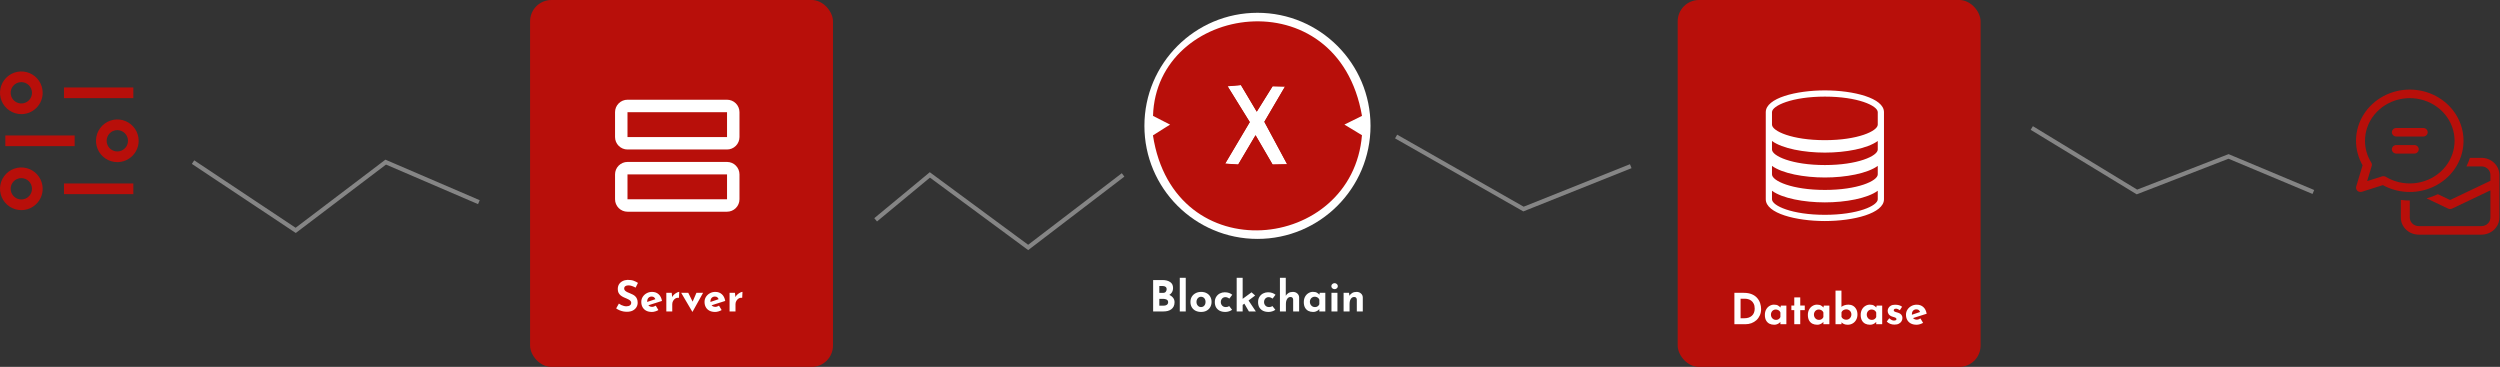 <svg width="586" height="86" viewBox="0 0 586 86" fill="none" xmlns="http://www.w3.org/2000/svg">
<rect x="0" y="0" width="586" height="86" fill="#333333" stroke="none"/>
<rect width="35" height="35" transform="translate(141 17)" fill="#B80F0A"/>
<path d="M165.792 25.75H168.709V28.667H165.792V25.75ZM161.417 25.75H164.334V28.667H161.417V25.75ZM165.792 40.333H168.709V43.25H165.792V40.333ZM161.417 40.333H164.334V43.25H161.417V40.333Z" fill="white"/>
<rect width="35" height="35" transform="translate(410 17)" fill="#B80F0A"/>
<path d="M272.455 65.64C273.221 65.64 273.831 65.797 274.285 66.11C274.738 66.417 274.965 66.877 274.965 67.49C274.965 67.943 274.851 68.323 274.625 68.63C274.405 68.93 274.101 69.157 273.715 69.31C273.335 69.457 272.898 69.53 272.405 69.53L272.175 68.75C272.781 68.75 273.318 68.833 273.785 69C274.258 69.167 274.631 69.407 274.905 69.72C275.178 70.027 275.315 70.397 275.315 70.83C275.315 71.23 275.241 71.57 275.095 71.85C274.955 72.123 274.761 72.347 274.515 72.52C274.275 72.687 274.001 72.81 273.695 72.89C273.388 72.963 273.071 73 272.745 73H270.295V65.64H272.455ZM272.625 68.65C272.911 68.65 273.121 68.563 273.255 68.39C273.395 68.217 273.465 68.02 273.465 67.8C273.465 67.547 273.378 67.357 273.205 67.23C273.038 67.103 272.811 67.04 272.525 67.04H271.745V68.65H272.625ZM272.675 71.65C272.888 71.65 273.081 71.623 273.255 71.57C273.428 71.51 273.565 71.42 273.665 71.3C273.765 71.173 273.815 71.017 273.815 70.83C273.815 70.617 273.755 70.457 273.635 70.35C273.515 70.237 273.358 70.16 273.165 70.12C272.978 70.073 272.781 70.05 272.575 70.05H271.745V71.65H272.675ZM276.539 65.11H277.939V73H276.539V65.11ZM279.041 70.76C279.041 70.313 279.144 69.913 279.351 69.56C279.564 69.207 279.861 68.93 280.241 68.73C280.621 68.523 281.058 68.42 281.551 68.42C282.051 68.42 282.484 68.523 282.851 68.73C283.218 68.93 283.498 69.207 283.691 69.56C283.891 69.913 283.991 70.313 283.991 70.76C283.991 71.207 283.891 71.61 283.691 71.97C283.498 72.323 283.218 72.603 282.851 72.81C282.484 73.017 282.044 73.12 281.531 73.12C281.051 73.12 280.621 73.027 280.241 72.84C279.868 72.653 279.574 72.383 279.361 72.03C279.148 71.677 279.041 71.253 279.041 70.76ZM280.451 70.77C280.451 70.997 280.498 71.203 280.591 71.39C280.684 71.57 280.811 71.713 280.971 71.82C281.131 71.927 281.311 71.98 281.511 71.98C281.731 71.98 281.921 71.927 282.081 71.82C282.241 71.713 282.364 71.57 282.451 71.39C282.538 71.203 282.581 70.997 282.581 70.77C282.581 70.537 282.538 70.33 282.451 70.15C282.364 69.97 282.241 69.827 282.081 69.72C281.921 69.613 281.731 69.56 281.511 69.56C281.311 69.56 281.131 69.613 280.971 69.72C280.811 69.827 280.684 69.97 280.591 70.15C280.498 70.33 280.451 70.537 280.451 70.77ZM288.804 72.61C288.611 72.763 288.367 72.887 288.074 72.98C287.787 73.073 287.504 73.12 287.224 73.12C286.724 73.12 286.287 73.03 285.914 72.85C285.547 72.663 285.261 72.4 285.054 72.06C284.854 71.713 284.754 71.297 284.754 70.81C284.754 70.323 284.864 69.91 285.084 69.57C285.304 69.223 285.591 68.96 285.944 68.78C286.304 68.6 286.681 68.51 287.074 68.51C287.467 68.51 287.807 68.563 288.094 68.67C288.387 68.777 288.637 68.917 288.844 69.09L288.164 69.99C288.071 69.917 287.941 69.843 287.774 69.77C287.614 69.69 287.424 69.65 287.204 69.65C287.011 69.65 286.834 69.7 286.674 69.8C286.514 69.9 286.387 70.037 286.294 70.21C286.201 70.383 286.154 70.583 286.154 70.81C286.154 71.023 286.204 71.22 286.304 71.4C286.404 71.58 286.541 71.723 286.714 71.83C286.894 71.93 287.104 71.98 287.344 71.98C287.497 71.98 287.637 71.96 287.764 71.92C287.897 71.873 288.011 71.81 288.104 71.73L288.804 72.61ZM289.879 73V65.11H291.279V73H289.879ZM292.389 70.03L294.369 73H292.739L291.469 70.83L292.389 70.03ZM290.859 71.79L290.719 70.46L293.359 68.52L294.209 69.27L290.859 71.79ZM298.941 72.61C298.747 72.763 298.504 72.887 298.211 72.98C297.924 73.073 297.641 73.12 297.361 73.12C296.861 73.12 296.424 73.03 296.051 72.85C295.684 72.663 295.397 72.4 295.191 72.06C294.991 71.713 294.891 71.297 294.891 70.81C294.891 70.323 295.001 69.91 295.221 69.57C295.441 69.223 295.727 68.96 296.081 68.78C296.441 68.6 296.817 68.51 297.211 68.51C297.604 68.51 297.944 68.563 298.231 68.67C298.524 68.777 298.774 68.917 298.981 69.09L298.301 69.99C298.207 69.917 298.077 69.843 297.911 69.77C297.751 69.69 297.561 69.65 297.341 69.65C297.147 69.65 296.971 69.7 296.811 69.8C296.651 69.9 296.524 70.037 296.431 70.21C296.337 70.383 296.291 70.583 296.291 70.81C296.291 71.023 296.341 71.22 296.441 71.4C296.541 71.58 296.677 71.723 296.851 71.83C297.031 71.93 297.241 71.98 297.481 71.98C297.634 71.98 297.774 71.96 297.901 71.92C298.034 71.873 298.147 71.81 298.241 71.73L298.941 72.61ZM300.016 73V65.11H301.386V69.51L301.376 69.34C301.529 69.067 301.746 68.847 302.026 68.68C302.306 68.507 302.649 68.42 303.056 68.42C303.469 68.42 303.813 68.543 304.086 68.79C304.366 69.03 304.509 69.343 304.516 69.73V73H303.116V70.25C303.109 70.057 303.056 69.903 302.956 69.79C302.863 69.67 302.703 69.61 302.476 69.61C302.263 69.61 302.076 69.68 301.916 69.82C301.756 69.96 301.633 70.15 301.546 70.39C301.459 70.63 301.416 70.907 301.416 71.22V73H300.016ZM307.793 73.12C307.387 73.12 307.017 73.04 306.683 72.88C306.357 72.713 306.097 72.46 305.903 72.12C305.71 71.78 305.613 71.347 305.613 70.82C305.613 70.327 305.713 69.9 305.913 69.54C306.113 69.18 306.377 68.903 306.703 68.71C307.03 68.51 307.377 68.41 307.743 68.41C308.177 68.41 308.503 68.483 308.723 68.63C308.95 68.77 309.137 68.927 309.283 69.1L309.223 69.27L309.353 68.63H310.653V73H309.253V72.05L309.363 72.35C309.35 72.35 309.31 72.39 309.243 72.47C309.177 72.543 309.077 72.633 308.943 72.74C308.817 72.84 308.657 72.927 308.463 73C308.277 73.08 308.053 73.12 307.793 73.12ZM308.193 71.98C308.36 71.98 308.51 71.957 308.643 71.91C308.777 71.857 308.893 71.783 308.993 71.69C309.093 71.59 309.18 71.467 309.253 71.32V70.25C309.2 70.103 309.12 69.98 309.013 69.88C308.907 69.773 308.78 69.693 308.633 69.64C308.487 69.58 308.323 69.55 308.143 69.55C307.943 69.55 307.757 69.603 307.583 69.71C307.417 69.81 307.283 69.95 307.183 70.13C307.083 70.31 307.033 70.517 307.033 70.75C307.033 70.983 307.087 71.193 307.193 71.38C307.3 71.567 307.44 71.713 307.613 71.82C307.793 71.927 307.987 71.98 308.193 71.98ZM312.096 68.63H313.496V73H312.096V68.63ZM312.066 67.08C312.066 66.873 312.146 66.703 312.306 66.57C312.473 66.437 312.649 66.37 312.836 66.37C313.023 66.37 313.193 66.437 313.346 66.57C313.506 66.703 313.586 66.873 313.586 67.08C313.586 67.287 313.506 67.457 313.346 67.59C313.193 67.717 313.023 67.78 312.836 67.78C312.649 67.78 312.473 67.717 312.306 67.59C312.146 67.457 312.066 67.287 312.066 67.08ZM316.208 68.63L316.318 69.41L316.298 69.34C316.451 69.067 316.668 68.847 316.948 68.68C317.228 68.507 317.571 68.42 317.978 68.42C318.391 68.42 318.734 68.543 319.008 68.79C319.288 69.03 319.431 69.343 319.438 69.73V73H318.038V70.25C318.031 70.057 317.978 69.903 317.878 69.79C317.784 69.67 317.624 69.61 317.398 69.61C317.184 69.61 316.998 69.68 316.838 69.82C316.678 69.96 316.554 70.15 316.468 70.39C316.381 70.63 316.338 70.907 316.338 71.22V73H314.938V68.63H316.208Z" fill="white"/>
<rect x="124.25" width="71" height="86" rx="5" fill="#B80F0A"/>
<rect x="393.25" width="71" height="86" rx="5" fill="#B80F0A"/>
<path d="M15 20.5H31.25V23H15V20.5ZM15 43H31.25V45.5H15V43ZM1.25 31.75H17.5V34.25H1.25V31.75ZM5 26.75C4.011 26.75 3.044 26.457 2.222 25.907C1.4 25.358 0.759 24.577 0.381 23.663C0.002 22.75 -0.097 21.744 0.096 20.775C0.289 19.805 0.765 18.914 1.464 18.215C2.164 17.515 3.055 17.039 4.025 16.846C4.994 16.653 6 16.752 6.913 17.131C7.827 17.509 8.608 18.15 9.157 18.972C9.707 19.794 10 20.761 10 21.75C10 23.076 9.473 24.348 8.536 25.285C7.598 26.223 6.326 26.75 5 26.75V26.75ZM5 19.25C4.506 19.25 4.022 19.397 3.611 19.671C3.2 19.946 2.88 20.337 2.69 20.793C2.501 21.25 2.452 21.753 2.548 22.238C2.644 22.723 2.883 23.168 3.232 23.518C3.582 23.867 4.027 24.105 4.512 24.202C4.997 24.298 5.5 24.249 5.957 24.06C6.414 23.87 6.804 23.55 7.079 23.139C7.353 22.728 7.5 22.244 7.5 21.75C7.5 21.087 7.237 20.451 6.768 19.982C6.299 19.513 5.663 19.25 5 19.25V19.25ZM5 49.25C4.011 49.25 3.044 48.957 2.222 48.407C1.4 47.858 0.759 47.077 0.381 46.163C0.002 45.25 -0.097 44.245 0.096 43.275C0.289 42.305 0.765 41.414 1.464 40.715C2.164 40.015 3.055 39.539 4.025 39.346C4.994 39.153 6 39.252 6.913 39.631C7.827 40.009 8.608 40.65 9.157 41.472C9.707 42.294 10 43.261 10 44.25C10 45.576 9.473 46.848 8.536 47.785C7.598 48.723 6.326 49.25 5 49.25V49.25ZM5 41.75C4.506 41.75 4.022 41.897 3.611 42.171C3.2 42.446 2.88 42.837 2.69 43.293C2.501 43.75 2.452 44.253 2.548 44.738C2.644 45.223 2.883 45.668 3.232 46.018C3.582 46.367 4.027 46.605 4.512 46.702C4.997 46.798 5.5 46.749 5.957 46.56C6.414 46.37 6.804 46.05 7.079 45.639C7.353 45.228 7.5 44.745 7.5 44.25C7.5 43.587 7.237 42.951 6.768 42.482C6.299 42.013 5.663 41.75 5 41.75ZM27.5 38C26.511 38 25.544 37.707 24.722 37.157C23.9 36.608 23.259 35.827 22.881 34.913C22.502 34 22.403 32.995 22.596 32.025C22.789 31.055 23.265 30.164 23.965 29.465C24.664 28.765 25.555 28.289 26.525 28.096C27.494 27.903 28.5 28.002 29.413 28.381C30.327 28.759 31.108 29.4 31.657 30.222C32.207 31.044 32.5 32.011 32.5 33C32.5 34.326 31.973 35.598 31.035 36.535C30.098 37.473 28.826 38 27.5 38ZM27.5 30.5C27.006 30.5 26.522 30.647 26.111 30.921C25.7 31.196 25.38 31.587 25.19 32.043C25.001 32.5 24.952 33.003 25.048 33.488C25.145 33.973 25.383 34.418 25.732 34.768C26.082 35.117 26.527 35.355 27.012 35.452C27.497 35.548 28 35.499 28.457 35.31C28.913 35.12 29.304 34.8 29.579 34.389C29.853 33.978 30 33.495 30 33C30 32.337 29.737 31.701 29.268 31.232C28.799 30.763 28.163 30.5 27.5 30.5Z" fill="#B80F0A"/>
<path d="M170.417 23.375H147.084C146.31 23.375 145.568 23.682 145.021 24.229C144.474 24.776 144.167 25.518 144.167 26.292V32.125C144.167 32.898 144.474 33.64 145.021 34.187C145.568 34.734 146.31 35.042 147.084 35.042H170.417C171.191 35.042 171.932 34.734 172.479 34.187C173.026 33.64 173.334 32.898 173.334 32.125V26.292C173.334 25.518 173.026 24.776 172.479 24.229C171.932 23.682 171.191 23.375 170.417 23.375ZM147.084 32.125V26.292H170.417V32.125H147.084ZM170.417 37.958H147.084C146.31 37.958 145.568 38.266 145.021 38.813C144.474 39.36 144.167 40.102 144.167 40.875V46.708C144.167 47.482 144.474 48.224 145.021 48.771C145.568 49.318 146.31 49.625 147.084 49.625H170.417C171.191 49.625 171.932 49.318 172.479 48.771C173.026 48.224 173.334 47.482 173.334 46.708V40.875C173.334 40.102 173.026 39.36 172.479 38.813C171.932 38.266 171.191 37.958 170.417 37.958ZM147.084 46.708V40.875H170.417V46.708H147.084Z" fill="white"/>
<path d="M406.541 76V68.64H408.741C409.481 68.64 410.111 68.75 410.631 68.97C411.151 69.19 411.567 69.483 411.881 69.85C412.201 70.217 412.434 70.627 412.581 71.08C412.727 71.533 412.801 71.99 412.801 72.45C412.801 72.997 412.701 73.49 412.501 73.93C412.307 74.363 412.041 74.737 411.701 75.05C411.361 75.357 410.967 75.593 410.521 75.76C410.074 75.92 409.601 76 409.101 76H406.541ZM407.991 74.6H408.851C409.217 74.6 409.551 74.553 409.851 74.46C410.151 74.36 410.407 74.217 410.621 74.03C410.841 73.843 411.007 73.61 411.121 73.33C411.241 73.043 411.301 72.717 411.301 72.35C411.301 71.87 411.221 71.48 411.061 71.18C410.907 70.873 410.714 70.637 410.481 70.47C410.254 70.303 410.021 70.19 409.781 70.13C409.541 70.063 409.337 70.03 409.171 70.03H407.991V74.6ZM415.866 76.12C415.459 76.12 415.089 76.04 414.756 75.88C414.429 75.713 414.169 75.46 413.976 75.12C413.782 74.78 413.686 74.347 413.686 73.82C413.686 73.327 413.786 72.9 413.986 72.54C414.186 72.18 414.449 71.903 414.776 71.71C415.102 71.51 415.449 71.41 415.816 71.41C416.249 71.41 416.576 71.483 416.796 71.63C417.022 71.77 417.209 71.927 417.356 72.1L417.296 72.27L417.426 71.63H418.726V76H417.326V75.05L417.436 75.35C417.422 75.35 417.382 75.39 417.316 75.47C417.249 75.543 417.149 75.633 417.016 75.74C416.889 75.84 416.729 75.927 416.536 76C416.349 76.08 416.126 76.12 415.866 76.12ZM416.266 74.98C416.432 74.98 416.582 74.957 416.716 74.91C416.849 74.857 416.966 74.783 417.066 74.69C417.166 74.59 417.252 74.467 417.326 74.32V73.25C417.272 73.103 417.192 72.98 417.086 72.88C416.979 72.773 416.852 72.693 416.706 72.64C416.559 72.58 416.396 72.55 416.216 72.55C416.016 72.55 415.829 72.603 415.656 72.71C415.489 72.81 415.356 72.95 415.256 73.13C415.156 73.31 415.106 73.517 415.106 73.75C415.106 73.983 415.159 74.193 415.266 74.38C415.372 74.567 415.512 74.713 415.686 74.82C415.866 74.927 416.059 74.98 416.266 74.98ZM420.578 69.71H421.978V71.61H423.038V72.7H421.978V76H420.578V72.7H419.898V71.61H420.578V69.71ZM425.944 76.12C425.537 76.12 425.167 76.04 424.834 75.88C424.507 75.713 424.247 75.46 424.054 75.12C423.86 74.78 423.764 74.347 423.764 73.82C423.764 73.327 423.864 72.9 424.064 72.54C424.264 72.18 424.527 71.903 424.854 71.71C425.18 71.51 425.527 71.41 425.894 71.41C426.327 71.41 426.654 71.483 426.874 71.63C427.1 71.77 427.287 71.927 427.434 72.1L427.374 72.27L427.504 71.63H428.804V76H427.404V75.05L427.514 75.35C427.5 75.35 427.46 75.39 427.394 75.47C427.327 75.543 427.227 75.633 427.094 75.74C426.967 75.84 426.807 75.927 426.614 76C426.427 76.08 426.204 76.12 425.944 76.12ZM426.344 74.98C426.51 74.98 426.66 74.957 426.794 74.91C426.927 74.857 427.044 74.783 427.144 74.69C427.244 74.59 427.33 74.467 427.404 74.32V73.25C427.35 73.103 427.27 72.98 427.164 72.88C427.057 72.773 426.93 72.693 426.784 72.64C426.637 72.58 426.474 72.55 426.294 72.55C426.094 72.55 425.907 72.603 425.734 72.71C425.567 72.81 425.434 72.95 425.334 73.13C425.234 73.31 425.184 73.517 425.184 73.75C425.184 73.983 425.237 74.193 425.344 74.38C425.45 74.567 425.59 74.713 425.764 74.82C425.944 74.927 426.137 74.98 426.344 74.98ZM433.116 76.12C432.75 76.12 432.44 76.06 432.186 75.94C431.94 75.813 431.723 75.65 431.536 75.45L431.646 75.15V76H430.246V68.11H431.636V72.38V71.93C431.81 71.783 432.04 71.66 432.326 71.56C432.613 71.46 432.94 71.41 433.306 71.41C433.686 71.41 434.033 71.5 434.346 71.68C434.66 71.86 434.91 72.123 435.096 72.47C435.29 72.81 435.386 73.227 435.386 73.72C435.386 74.213 435.28 74.64 435.066 75C434.86 75.36 434.583 75.637 434.236 75.83C433.89 76.023 433.516 76.12 433.116 76.12ZM432.806 74.94C433.013 74.94 433.203 74.887 433.376 74.78C433.556 74.673 433.7 74.527 433.806 74.34C433.913 74.153 433.966 73.943 433.966 73.71C433.966 73.477 433.913 73.27 433.806 73.09C433.7 72.91 433.556 72.77 433.376 72.67C433.203 72.563 433.013 72.51 432.806 72.51C432.626 72.51 432.456 72.54 432.296 72.6C432.143 72.653 432.01 72.733 431.896 72.84C431.79 72.94 431.706 73.063 431.646 73.21V74.28C431.726 74.427 431.82 74.55 431.926 74.65C432.04 74.743 432.17 74.817 432.316 74.87C432.463 74.917 432.626 74.94 432.806 74.94ZM438.327 76.12C437.92 76.12 437.55 76.04 437.217 75.88C436.89 75.713 436.63 75.46 436.437 75.12C436.243 74.78 436.147 74.347 436.147 73.82C436.147 73.327 436.247 72.9 436.447 72.54C436.647 72.18 436.91 71.903 437.237 71.71C437.563 71.51 437.91 71.41 438.277 71.41C438.71 71.41 439.037 71.483 439.257 71.63C439.483 71.77 439.67 71.927 439.817 72.1L439.757 72.27L439.887 71.63H441.187V76H439.787V75.05L439.897 75.35C439.883 75.35 439.843 75.39 439.777 75.47C439.71 75.543 439.61 75.633 439.477 75.74C439.35 75.84 439.19 75.927 438.997 76C438.81 76.08 438.587 76.12 438.327 76.12ZM438.727 74.98C438.893 74.98 439.043 74.957 439.177 74.91C439.31 74.857 439.427 74.783 439.527 74.69C439.627 74.59 439.713 74.467 439.787 74.32V73.25C439.733 73.103 439.653 72.98 439.547 72.88C439.44 72.773 439.313 72.693 439.167 72.64C439.02 72.58 438.857 72.55 438.677 72.55C438.477 72.55 438.29 72.603 438.117 72.71C437.95 72.81 437.817 72.95 437.717 73.13C437.617 73.31 437.567 73.517 437.567 73.75C437.567 73.983 437.62 74.193 437.727 74.38C437.833 74.567 437.973 74.713 438.147 74.82C438.327 74.927 438.52 74.98 438.727 74.98ZM444.049 76.09C443.689 76.09 443.353 76.027 443.039 75.9C442.733 75.773 442.473 75.597 442.259 75.37L442.839 74.6C443.053 74.793 443.249 74.933 443.429 75.02C443.616 75.1 443.783 75.14 443.929 75.14C444.043 75.14 444.143 75.13 444.229 75.11C444.323 75.083 444.396 75.047 444.449 75C444.503 74.947 444.529 74.88 444.529 74.8C444.529 74.687 444.483 74.597 444.389 74.53C444.303 74.463 444.189 74.41 444.049 74.37C443.909 74.323 443.759 74.277 443.599 74.23C443.199 74.103 442.909 73.92 442.729 73.68C442.556 73.433 442.469 73.167 442.469 72.88C442.469 72.66 442.526 72.44 442.639 72.22C442.759 71.993 442.946 71.807 443.199 71.66C443.459 71.507 443.793 71.43 444.199 71.43C444.566 71.43 444.876 71.467 445.129 71.54C445.383 71.613 445.623 71.733 445.849 71.9L445.319 72.72C445.193 72.62 445.049 72.537 444.889 72.47C444.736 72.397 444.593 72.357 444.459 72.35C444.339 72.343 444.236 72.357 444.149 72.39C444.069 72.423 444.006 72.467 443.959 72.52C443.913 72.573 443.889 72.63 443.889 72.69C443.883 72.817 443.929 72.917 444.029 72.99C444.136 73.063 444.269 73.12 444.429 73.16C444.589 73.2 444.746 73.247 444.899 73.3C445.113 73.367 445.296 73.457 445.449 73.57C445.603 73.683 445.719 73.82 445.799 73.98C445.886 74.133 445.929 74.32 445.929 74.54C445.929 74.807 445.859 75.06 445.719 75.3C445.586 75.533 445.379 75.723 445.099 75.87C444.826 76.017 444.476 76.09 444.049 76.09ZM449.252 76.12C448.719 76.12 448.265 76.02 447.892 75.82C447.525 75.62 447.245 75.343 447.052 74.99C446.859 74.637 446.762 74.23 446.762 73.77C446.762 73.33 446.875 72.933 447.102 72.58C447.329 72.227 447.632 71.947 448.012 71.74C448.392 71.527 448.815 71.42 449.282 71.42C449.909 71.42 450.422 71.603 450.822 71.97C451.229 72.33 451.492 72.853 451.612 73.54L448.212 74.62L447.902 73.86L450.362 73.03L450.072 73.16C450.019 72.987 449.922 72.837 449.782 72.71C449.649 72.577 449.445 72.51 449.172 72.51C448.965 72.51 448.782 72.56 448.622 72.66C448.469 72.753 448.349 72.89 448.262 73.07C448.182 73.243 448.142 73.45 448.142 73.69C448.142 73.963 448.192 74.193 448.292 74.38C448.392 74.56 448.529 74.697 448.702 74.79C448.875 74.883 449.069 74.93 449.282 74.93C449.435 74.93 449.582 74.903 449.722 74.85C449.869 74.797 450.012 74.727 450.152 74.64L450.772 75.68C450.539 75.813 450.285 75.92 450.012 76C449.745 76.08 449.492 76.12 449.252 76.12Z" fill="white"/>
<path d="M148.988 67.42C148.708 67.267 148.422 67.14 148.128 67.04C147.842 66.94 147.572 66.89 147.318 66.89C147.005 66.89 146.758 66.953 146.578 67.08C146.398 67.207 146.308 67.397 146.308 67.65C146.308 67.823 146.375 67.98 146.508 68.12C146.648 68.253 146.825 68.373 147.038 68.48C147.258 68.587 147.485 68.683 147.718 68.77C147.932 68.85 148.142 68.947 148.348 69.06C148.562 69.167 148.752 69.303 148.918 69.47C149.085 69.63 149.218 69.833 149.318 70.08C149.418 70.32 149.468 70.617 149.468 70.97C149.468 71.343 149.372 71.69 149.178 72.01C148.985 72.33 148.702 72.59 148.328 72.79C147.955 72.983 147.495 73.08 146.948 73.08C146.668 73.08 146.382 73.053 146.088 73C145.802 72.94 145.518 72.853 145.238 72.74C144.958 72.62 144.688 72.47 144.428 72.29L145.068 71.16C145.242 71.287 145.428 71.4 145.628 71.5C145.835 71.593 146.042 71.667 146.248 71.72C146.455 71.773 146.645 71.8 146.818 71.8C146.992 71.8 147.165 71.777 147.338 71.73C147.518 71.677 147.665 71.59 147.778 71.47C147.898 71.35 147.958 71.183 147.958 70.97C147.958 70.823 147.908 70.69 147.808 70.57C147.715 70.45 147.585 70.34 147.418 70.24C147.258 70.14 147.082 70.053 146.888 69.98C146.662 69.893 146.428 69.793 146.188 69.68C145.948 69.567 145.722 69.43 145.508 69.27C145.302 69.103 145.132 68.9 144.998 68.66C144.872 68.413 144.808 68.113 144.808 67.76C144.808 67.333 144.902 66.963 145.088 66.65C145.282 66.337 145.552 66.09 145.898 65.91C146.245 65.723 146.645 65.62 147.098 65.6C147.692 65.6 148.172 65.67 148.538 65.81C148.912 65.95 149.245 66.117 149.538 66.31L148.988 67.42ZM152.808 73.12C152.275 73.12 151.822 73.02 151.448 72.82C151.082 72.62 150.802 72.343 150.608 71.99C150.415 71.637 150.318 71.23 150.318 70.77C150.318 70.33 150.432 69.933 150.658 69.58C150.885 69.227 151.188 68.947 151.568 68.74C151.948 68.527 152.372 68.42 152.838 68.42C153.465 68.42 153.978 68.603 154.378 68.97C154.785 69.33 155.048 69.853 155.168 70.54L151.768 71.62L151.458 70.86L153.918 70.03L153.628 70.16C153.575 69.987 153.478 69.837 153.338 69.71C153.205 69.577 153.002 69.51 152.728 69.51C152.522 69.51 152.338 69.56 152.178 69.66C152.025 69.753 151.905 69.89 151.818 70.07C151.738 70.243 151.698 70.45 151.698 70.69C151.698 70.963 151.748 71.193 151.848 71.38C151.948 71.56 152.085 71.697 152.258 71.79C152.432 71.883 152.625 71.93 152.838 71.93C152.992 71.93 153.138 71.903 153.278 71.85C153.425 71.797 153.568 71.727 153.708 71.64L154.328 72.68C154.095 72.813 153.842 72.92 153.568 73C153.302 73.08 153.048 73.12 152.808 73.12ZM157.446 68.63L157.576 69.83L157.546 69.65C157.672 69.39 157.846 69.17 158.066 68.99C158.286 68.803 158.502 68.66 158.716 68.56C158.936 68.46 159.102 68.41 159.216 68.41L159.146 69.81C158.819 69.77 158.539 69.823 158.306 69.97C158.072 70.117 157.892 70.31 157.766 70.55C157.639 70.79 157.576 71.037 157.576 71.29V73H156.186V68.63H157.446ZM162.287 73.09L159.667 68.63H161.327L162.817 71.65L161.957 71.62L163.247 68.63H164.807L162.327 73.09H162.287ZM167.633 73.12C167.099 73.12 166.646 73.02 166.273 72.82C165.906 72.62 165.626 72.343 165.433 71.99C165.239 71.637 165.143 71.23 165.143 70.77C165.143 70.33 165.256 69.933 165.483 69.58C165.709 69.227 166.013 68.947 166.393 68.74C166.773 68.527 167.196 68.42 167.663 68.42C168.289 68.42 168.803 68.603 169.203 68.97C169.609 69.33 169.873 69.853 169.993 70.54L166.593 71.62L166.283 70.86L168.743 70.03L168.453 70.16C168.399 69.987 168.303 69.837 168.163 69.71C168.029 69.577 167.826 69.51 167.553 69.51C167.346 69.51 167.163 69.56 167.003 69.66C166.849 69.753 166.729 69.89 166.643 70.07C166.563 70.243 166.523 70.45 166.523 70.69C166.523 70.963 166.573 71.193 166.673 71.38C166.773 71.56 166.909 71.697 167.083 71.79C167.256 71.883 167.449 71.93 167.663 71.93C167.816 71.93 167.963 71.903 168.103 71.85C168.249 71.797 168.393 71.727 168.533 71.64L169.153 72.68C168.919 72.813 168.666 72.92 168.393 73C168.126 73.08 167.873 73.12 167.633 73.12ZM172.27 68.63L172.4 69.83L172.37 69.65C172.497 69.39 172.67 69.17 172.89 68.99C173.11 68.803 173.327 68.66 173.54 68.56C173.76 68.46 173.927 68.41 174.04 68.41L173.97 69.81C173.643 69.77 173.363 69.823 173.13 69.97C172.897 70.117 172.717 70.31 172.59 70.55C172.463 70.79 172.4 71.037 172.4 71.29V73H171.01V68.63H172.27Z" fill="white"/>
<path d="M427.75 21.188C421.034 21.188 413.896 22.977 413.896 26.292V46.708C413.896 50.023 421.034 51.812 427.75 51.812C434.465 51.812 441.604 50.023 441.604 46.708V26.292C441.604 22.977 434.465 21.188 427.75 21.188ZM427.75 44.521C420.069 44.521 415.354 42.398 415.354 40.875V38.882C417.783 40.662 422.879 41.604 427.75 41.604C432.621 41.604 437.716 40.662 440.146 38.882V40.875C440.146 42.398 435.431 44.521 427.75 44.521ZM427.75 38.688C420.069 38.688 415.354 36.564 415.354 35.042V33.047C417.783 34.829 422.879 35.771 427.75 35.771C432.621 35.771 437.716 34.829 440.146 33.047V35.042C440.146 36.564 435.431 38.688 427.75 38.688ZM440.146 46.708C440.146 48.231 435.431 50.354 427.75 50.354C420.069 50.354 415.354 48.231 415.354 46.708V44.715C417.783 46.495 422.879 47.438 427.75 47.438C432.621 47.438 437.716 46.495 440.146 44.715V46.708ZM427.75 32.854C420.069 32.854 415.354 30.731 415.354 29.208V26.292C415.354 24.769 420.069 22.646 427.75 22.646C435.431 22.646 440.146 24.769 440.146 26.292V29.208C440.146 30.731 435.431 32.854 427.75 32.854Z" fill="white"/>
<path d="M45.25 38L69.311 54L90.41 38L112.25 47.391" stroke="#D9D9D9" stroke-opacity="0.5"/>
<path d="M205.25 51.524L217.962 41L241.003 58L263.25 41" stroke="#D9D9D9" stroke-opacity="0.5"/>
<path d="M327.25 32L357.107 49L382.25 38.955" stroke="#D9D9D9" stroke-opacity="0.5"/>
<path d="M560.654 31C560.654 30.735 560.765 30.48 560.962 30.293C561.159 30.105 561.426 30 561.704 30H568.004C568.283 30 568.55 30.105 568.747 30.293C568.944 30.48 569.054 30.735 569.054 31C569.054 31.265 568.944 31.52 568.747 31.707C568.55 31.895 568.283 32 568.004 32H561.704C561.426 32 561.159 31.895 560.962 31.707C560.765 31.52 560.654 31.265 560.654 31ZM561.704 34C561.426 34 561.159 34.105 560.962 34.293C560.765 34.48 560.654 34.735 560.654 35C560.654 35.265 560.765 35.52 560.962 35.707C561.159 35.895 561.426 36 561.704 36H565.904C566.183 36 566.45 35.895 566.647 35.707C566.844 35.52 566.954 35.265 566.954 35C566.954 34.735 566.844 34.48 566.647 34.293C566.45 34.105 566.183 34 565.904 34H561.704ZM564.854 21C562.668 20.999 560.52 21.54 558.62 22.57C556.72 23.599 555.133 25.082 554.017 26.872C552.901 28.662 552.292 30.697 552.252 32.779C552.212 34.86 552.741 36.916 553.787 38.744L552.296 43.724C552.244 43.899 552.242 44.084 552.292 44.26C552.342 44.435 552.441 44.594 552.579 44.72C552.717 44.846 552.888 44.934 553.074 44.974C553.261 45.014 553.455 45.005 553.636 44.948L558.546 43.39C560.219 44.311 562.093 44.853 564.021 44.974C565.95 45.095 567.882 44.792 569.668 44.088C571.453 43.385 573.045 42.299 574.32 40.915C575.595 39.532 576.519 37.888 577.02 36.11C577.52 34.332 577.585 32.468 577.209 30.663C576.832 28.858 576.025 27.159 574.849 25.698C573.673 24.238 572.16 23.054 570.427 22.239C568.694 21.425 566.787 21.001 564.854 21V21ZM554.354 33C554.355 30.781 555.13 28.625 556.558 26.872C557.986 25.119 559.985 23.868 562.242 23.316C564.498 22.764 566.883 22.942 569.022 23.823C571.16 24.703 572.93 26.236 574.053 28.18C575.177 30.124 575.589 32.369 575.226 34.56C574.863 36.752 573.745 38.766 572.047 40.286C570.35 41.806 568.17 42.746 565.851 42.956C563.532 43.167 561.205 42.637 559.237 41.45C559.105 41.37 558.956 41.32 558.802 41.302C558.647 41.284 558.49 41.299 558.342 41.346L554.86 42.452L555.931 38.89C555.97 38.759 555.981 38.621 555.962 38.486C555.943 38.351 555.896 38.221 555.822 38.104C554.858 36.56 554.351 34.796 554.354 33ZM573.834 48.894L568.79 46.494C569.714 46.248 570.602 45.92 571.442 45.518L574.304 46.882L583.754 42.382V41C583.754 40.47 583.533 39.961 583.139 39.586C582.745 39.211 582.211 39 581.654 39H578.139C578.46 38.36 578.729 37.69 578.945 37H581.654C582.768 37 583.836 37.421 584.624 38.172C585.412 38.922 585.854 39.939 585.854 41V51C585.854 52.061 585.412 53.078 584.624 53.828C583.836 54.579 582.768 55 581.654 55H566.954C565.84 55 564.772 54.579 563.984 53.828C563.197 53.078 562.754 52.061 562.754 51V46.86C563.441 46.952 564.14 47 564.854 47V51C564.854 51.53 565.075 52.039 565.469 52.414C565.863 52.789 566.397 53 566.954 53H581.654C582.211 53 582.745 52.789 583.139 52.414C583.533 52.039 583.754 51.53 583.754 51V44.618L574.775 48.894C574.629 48.964 574.468 49 574.304 49C574.141 49 573.98 48.964 573.834 48.894V48.894Z" fill="#B80F0A"/>
<path d="M476.25 30L500.901 45L522.37 36.667L542.25 45" stroke="#D9D9D9" stroke-opacity="0.5"/>
<circle cx="294.75" cy="29.5" r="26.5" fill="white"/>
<path d="M319.251 27.162C313.621 -5.457 271.029 0.855 270.269 27.162C272.727 28.438 274.271 29.213 274.271 29.213C274.271 29.213 272.968 29.993 270.251 31.729C275.159 63.708 317.018 59.064 319.243 31.692C316.581 30.061 315.13 29.2 315.13 29.2C315.13 29.2 316.375 28.607 319.251 27.162ZM298.295 38.552L294.299 31.683L290.233 38.552L287.165 38.342L292.944 28.6L287.736 20.19L290.875 19.91L294.584 26.147L298.294 20.19L301.219 20.26L296.368 28.53L301.718 38.482L298.295 38.552Z" fill="#B80F0A"/>
<path d="M317.264 25.901C309.631 -3.084 274.651 4.757 272.255 25.901C277.108 28.632 278.21 29.274 278.21 29.274C278.21 29.274 276.334 30.473 272.238 33.075C277.445 60.94 315.188 55.585 317.256 33.041C313.447 30.653 311.2 29.262 311.2 29.262C311.2 29.262 316.336 26.391 317.264 25.901ZM298.294 38.589L294.299 31.722L290.233 38.589L287.166 38.379L292.944 28.639L287.737 20.231L290.875 19.951L294.584 26.187L298.294 20.231L301.218 20.301L296.368 28.569L301.717 38.519L298.294 38.589Z" fill="#B80F0A"/>
</svg>
